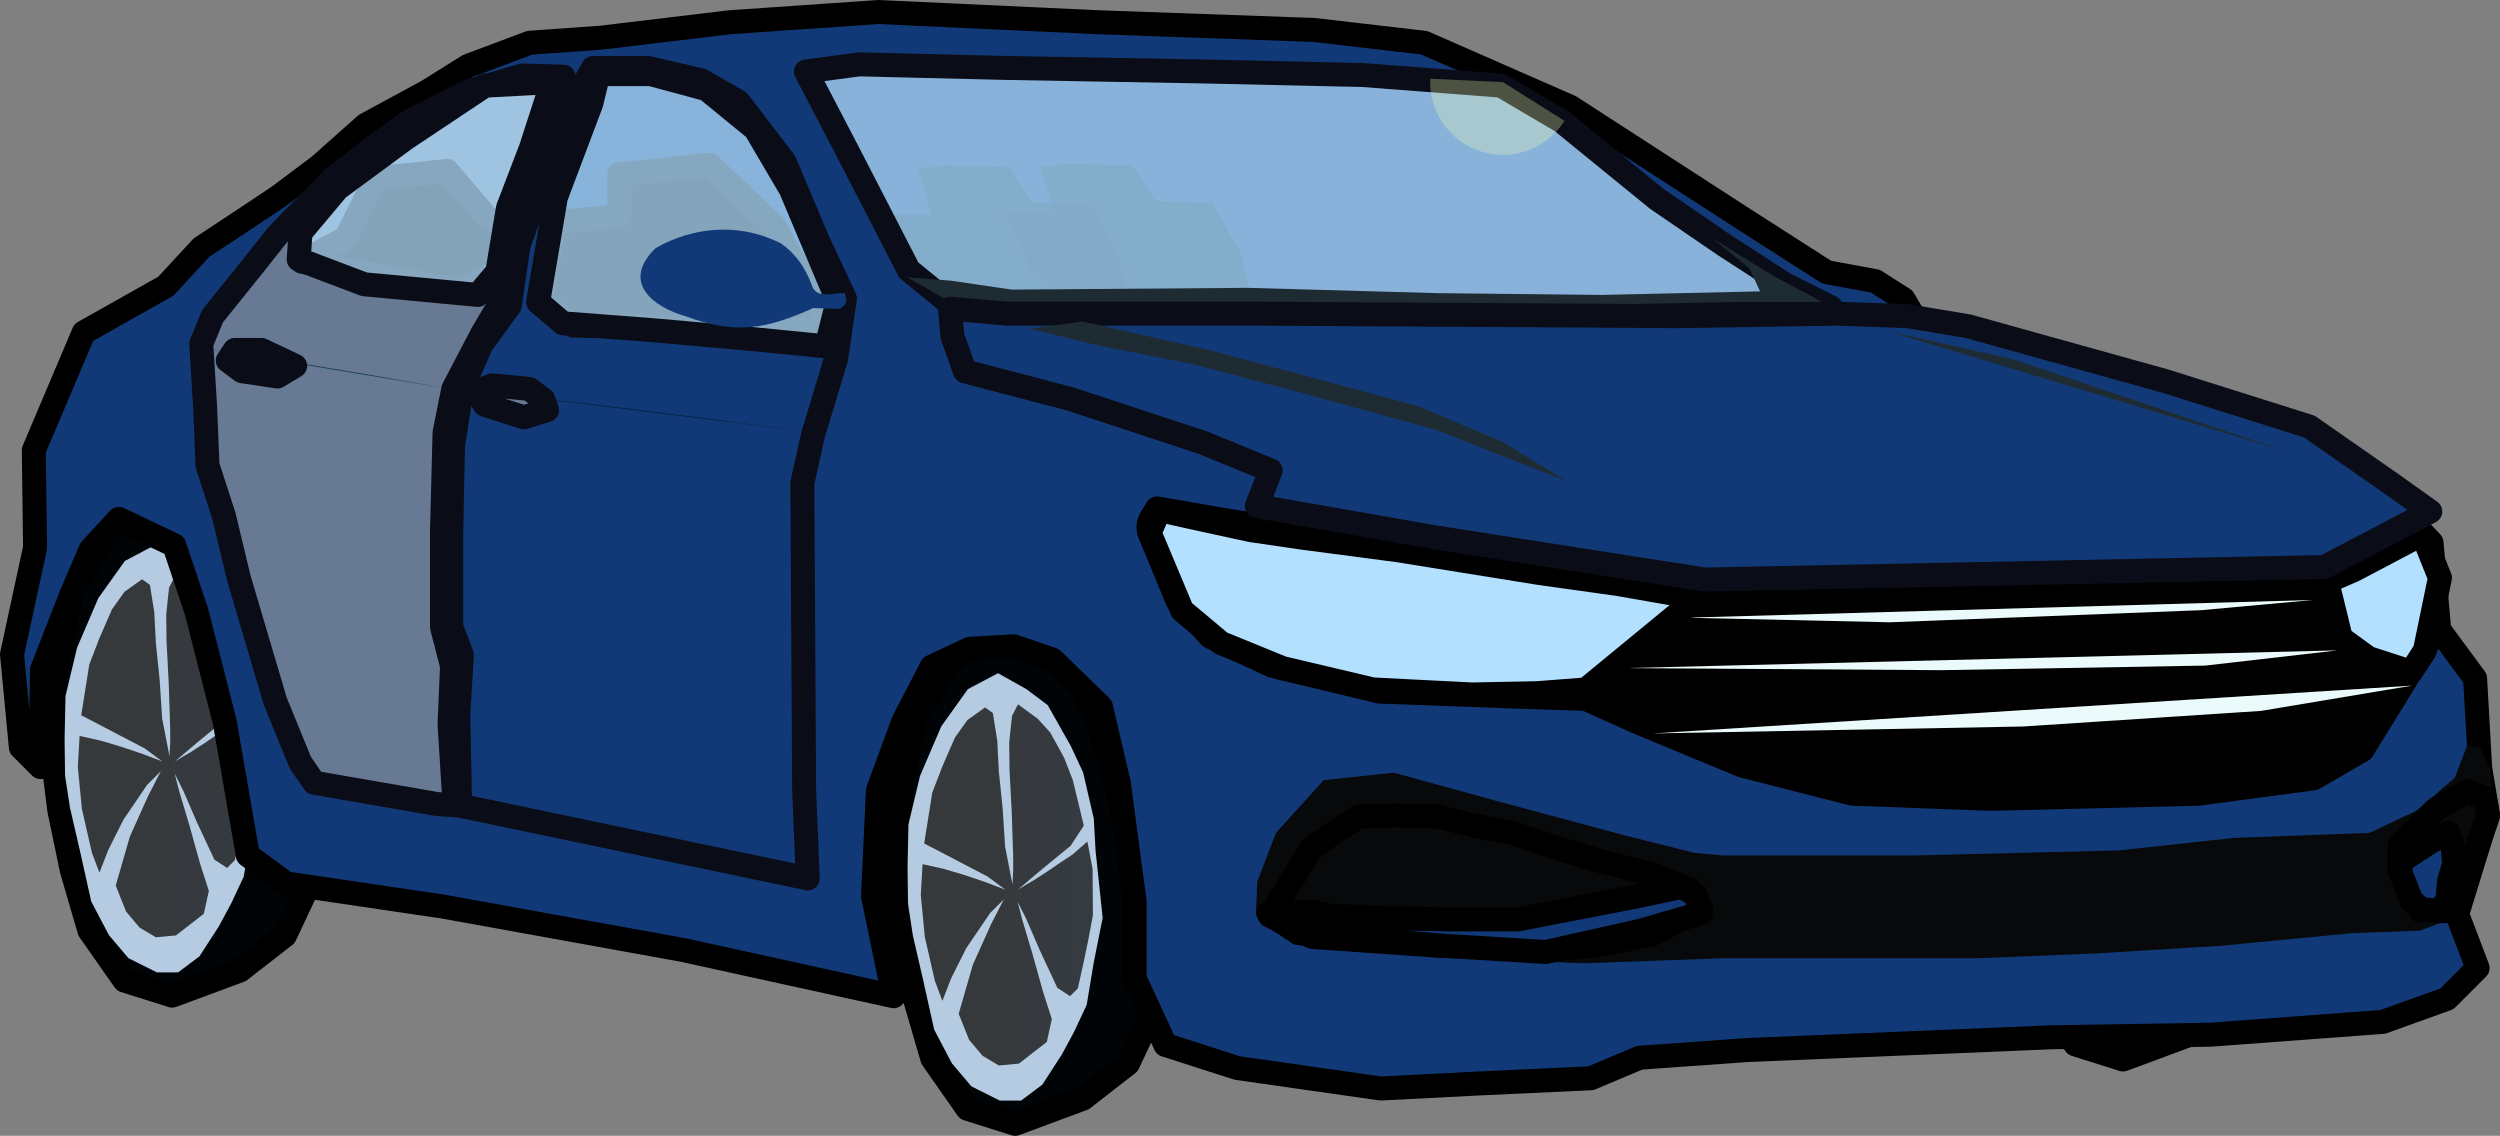 <?xml version="1.0" encoding="UTF-8" standalone="no"?>
<!-- Created with Inkscape (http://www.inkscape.org/) -->

<svg
   version="1.1"
   id="svg1"
   width="338.681"
   height="153.869"
   viewBox="0 0 338.681 153.869"
   sodipodi:docname="blue_car.svg"
   inkscape:version="1.4 (e7c3feb1, 2024-10-09)"
   inkscape:export-filename="semicartoonselfie.png"
   inkscape:export-xdpi="96"
   inkscape:export-ydpi="96"
   xmlns:inkscape="http://www.inkscape.org/namespaces/inkscape"
   xmlns:sodipodi="http://sodipodi.sourceforge.net/DTD/sodipodi-0.dtd"
   xmlns:xlink="http://www.w3.org/1999/xlink"
   xmlns="http://www.w3.org/2000/svg"
   xmlns:svg="http://www.w3.org/2000/svg">
  <rect x="0" y="0" width="338.681" height="153.869" fill="#808080" stroke="none"/>
  <defs
     id="defs1">
    <linearGradient
       inkscape:collect="always"
       xlink:href="#linearGradient8"
       id="linearGradient9"
       x1="174.478"
       y1="233.26"
       x2="197.583"
       y2="233.26"
       gradientUnits="userSpaceOnUse" />
    <linearGradient
       id="linearGradient8"
       inkscape:collect="always">
      <stop
         style="stop-color:#212121;stop-opacity:0.857;"
         offset="0.5"
         id="stop10" />
      <stop
         style="stop-color:#0b0b0b;stop-opacity:0.749;"
         offset="1"
         id="stop9" />
    </linearGradient>
    <linearGradient
       inkscape:collect="always"
       xlink:href="#linearGradient8"
       id="linearGradient1"
       gradientUnits="userSpaceOnUse"
       x1="174.478"
       y1="233.26"
       x2="197.583"
       y2="233.26" />
    <linearGradient
       inkscape:collect="always"
       xlink:href="#linearGradient8"
       id="linearGradient2"
       gradientUnits="userSpaceOnUse"
       x1="174.478"
       y1="233.26"
       x2="197.583"
       y2="233.26" />
  </defs>
  <sodipodi:namedview
     id="namedview1"
     pagecolor="#ffffff"
     bordercolor="#000000"
     borderopacity="0.25"
     inkscape:showpageshadow="2"
     inkscape:pageopacity="0.0"
     inkscape:pagecheckerboard="0"
     inkscape:deskcolor="#d1d1d1"
     showgrid="false"
     inkscape:zoom="0.50911688"
     inkscape:cx="79.549513"
     inkscape:cy="441.94174"
     inkscape:window-width="1392"
     inkscape:window-height="847"
     inkscape:window-x="0"
     inkscape:window-y="25"
     inkscape:window-maximized="0"
     inkscape:current-layer="svg1" />
  <g
     id="g43"
     inkscape:label="blue car 1"
     style="display:inline"
     transform="translate(-52.757,-119.58)">
    <g
       id="g6"
       inkscape:label="tires"
       style="display:inline">
      <g
         id="g7"
         inkscape:label="front right"
         style="display:inline"
         transform="translate(2.718,6.796)">
        <path
           style="display:inline;fill:#000407;fill-opacity:1;stroke:#000000;stroke-width:3.25;stroke-linejoin:round;stroke-miterlimit:0;stroke-opacity:1;paint-order:stroke fill markers"
           d="m 195.034,202.849 c -3.703,-1.264 -9.099,-3.144 -8.155,-2.718 -4.677,-1.06 -6.587,1.508 -8.325,2.548 l -4.587,7.645 -2.039,9.854 -0.68,11.553 1.019,8.155 1.699,8.155 2.378,8.155 4.757,6.796 6.456,2.039 9.174,-3.398 6.116,-4.757 2.718,-5.776 v -9.174 l -0.34,-5.436 -2.039,-8.834 -2.039,-8.834 -2.718,-9.174 z"
           id="path6"
           inkscape:label="tread"
           sodipodi:nodetypes="cccccccccccccccccccc" />
        <path
           style="display:inline;fill:#b4cbe1;fill-opacity:1;stroke:none;stroke-width:3.25;stroke-linejoin:round;stroke-miterlimit:0;stroke-opacity:1;paint-order:stroke fill markers"
           d="m 185.242,203.982 -4.084,2.162 -3.604,5.045 -2.883,6.727 -1.562,6.547 -0.12,5.706 0.06,5.045 0.661,4.325 1.442,6.247 1.442,6.487 2.403,4.565 2.643,3.123 3.844,1.922 h 2.883 l 2.883,-2.162 2.643,-4.084 1.682,-3.123 1.682,-3.604 0.961,-5.766 1.201,-6.007 -0.961,-9.13 -0.24,-4.325 -1.442,-6.247 -1.682,-3.604 -3.123,-5.526 -2.883,-2.162 z"
           id="path7"
           sodipodi:nodetypes="ccccccccccccccccccccccccccc" />
        <path
           style="fill:url(#linearGradient1);stroke:none;stroke-width:3.25;stroke-linejoin:round;stroke-miterlimit:0;stroke-opacity:1;paint-order:stroke fill markers"
           d="m 183.482,208.625 -2.378,1.699 -1.699,2.378 -1.699,3.907 -1.372,3.566 -1.093,6.876 2.911,1.514 2.474,1.295 3.218,1.678 2.378,1.763 -2.824,-1.065 -2.807,-0.942 -2.721,-0.811 -2.849,-0.631 -0.241,4.196 0.549,5.666 1.359,5.946 1.019,2.718 1.189,-3.058 2.039,-4.077 3.228,-4.757 1.869,-1.869 -1.741,3.398 -2.463,5.479 -1.911,6.626 1.402,3.525 1.826,2.166 2.209,1.317 2.718,-0.255 3.78,-2.931 0.68,-3.101 -1.189,-3.695 -1.444,-5.182 -1.346,-4.484 -0.65,-2.523 1.164,2.31 1.781,4.127 2.431,5.217 1.727,1.12 1.052,-1.052 0.68,-3.058 0.68,-3.228 0.68,-3.61 -0.043,-6.286 -0.704,-3.708 -2.02,1.768 -1.627,1.072 -1.794,1.224 -1.835,1.191 -2.151,1.254 0.617,-0.507 2.251,-1.911 4.29,-3.525 1.784,-2.718 -1.487,-6.159 -1.189,-3.058 -1.869,-3.398 -1.699,-1.869 -2.676,-1.954 -0.807,1.571 -0.382,3.61 0.043,3.653 0.297,5.649 0.195,6.048 0.011,1.854 -0.102,2.016 -0.996,-5.118 -0.34,-5.267 -0.51,-4.927 -0.212,-4.162 -0.595,-3.738 z"
           id="path8"
           sodipodi:nodetypes="cccccccccccccccccccccccccccccccccccccccccccccccccccccccccccccccccccccccc" />
      </g>
      <g
         id="g12"
         inkscape:label="rear right"
         style="display:inline"
         transform="translate(-111.481,-10.572)">
        <path
           style="display:inline;fill:#000407;fill-opacity:1;stroke:#000000;stroke-width:3.25;stroke-linejoin:round;stroke-miterlimit:0;stroke-opacity:1;paint-order:stroke fill markers"
           d="m 195.034,202.849 c -3.703,-1.264 -9.099,-3.144 -8.155,-2.718 -4.677,-1.06 -6.587,1.508 -8.325,2.548 l -4.587,7.645 -2.039,9.854 -0.68,11.553 1.019,8.155 1.699,8.155 2.378,8.155 4.757,6.796 6.456,2.039 9.174,-3.398 6.116,-4.757 2.718,-5.776 v -9.174 l -0.34,-5.436 -2.039,-8.834 -2.039,-8.834 -2.718,-9.174 z"
           id="path10"
           inkscape:label="tread"
           sodipodi:nodetypes="cccccccccccccccccccc" />
        <path
           style="display:inline;fill:#b4cbe1;fill-opacity:1;stroke:none;stroke-width:3.25;stroke-linejoin:round;stroke-miterlimit:0;stroke-opacity:1;paint-order:stroke fill markers"
           d="m 185.242,203.982 -4.084,2.162 -3.604,5.045 -2.883,6.727 -1.562,6.547 -0.12,5.706 0.06,5.045 0.661,4.325 1.442,6.247 1.442,6.487 2.403,4.565 2.643,3.123 3.844,1.922 h 2.883 l 2.883,-2.162 2.643,-4.084 1.682,-3.123 1.682,-3.604 0.961,-5.766 1.201,-6.007 -0.961,-9.13 -0.24,-4.325 -1.442,-6.247 -1.682,-3.604 -3.123,-5.526 -2.883,-2.162 z"
           id="path11"
           sodipodi:nodetypes="ccccccccccccccccccccccccccc" />
        <path
           style="fill:url(#linearGradient2);stroke:none;stroke-width:3.25;stroke-linejoin:round;stroke-miterlimit:0;stroke-opacity:1;paint-order:stroke fill markers"
           d="m 183.482,208.625 -2.378,1.699 -1.699,2.378 -1.699,3.907 -1.372,3.566 -1.093,6.876 2.911,1.514 2.474,1.295 3.218,1.678 2.378,1.763 -2.824,-1.065 -2.807,-0.942 -2.721,-0.811 -2.849,-0.631 -0.241,4.196 0.549,5.666 1.359,5.946 1.019,2.718 1.189,-3.058 2.039,-4.077 3.228,-4.757 1.869,-1.869 -1.741,3.398 -2.463,5.479 -1.911,6.626 1.402,3.525 1.826,2.166 2.209,1.317 2.718,-0.255 3.78,-2.931 0.68,-3.101 -1.189,-3.695 -1.444,-5.182 -1.346,-4.484 -0.65,-2.523 1.164,2.31 1.781,4.127 2.431,5.217 1.727,1.12 1.052,-1.052 0.68,-3.058 0.68,-3.228 0.68,-3.61 -0.043,-6.286 -0.704,-3.708 -2.02,1.768 -1.627,1.072 -1.794,1.224 -1.835,1.191 -2.151,1.254 0.617,-0.507 2.251,-1.911 4.29,-3.525 1.784,-2.718 -1.487,-6.159 -1.189,-3.058 -1.869,-3.398 -1.699,-1.869 -2.676,-1.954 -0.807,1.571 -0.382,3.61 0.043,3.653 0.297,5.649 0.195,6.048 0.011,1.854 -0.102,2.016 -0.996,-5.118 -0.34,-5.267 -0.51,-4.927 -0.212,-4.162 -0.595,-3.738 z"
           id="path12"
           sodipodi:nodetypes="cccccccccccccccccccccccccccccccccccccccccccccccccccccccccccccccccccccccc" />
      </g>
      <g
         id="g15"
         inkscape:label="rear left"
         style="display:inline"
         transform="translate(152.806,-1.922)">
        <path
           style="display:inline;fill:#000407;fill-opacity:1;stroke:#000000;stroke-width:3.25;stroke-linejoin:round;stroke-miterlimit:0;stroke-opacity:1;paint-order:stroke fill markers"
           d="m 195.034,202.849 c -3.703,-1.264 -9.099,-3.144 -8.155,-2.718 -4.677,-1.06 -6.587,1.508 -8.325,2.548 l -4.587,7.645 -2.039,9.854 -0.68,11.553 1.019,8.155 1.699,8.155 2.378,8.155 4.757,6.796 6.456,2.039 9.174,-3.398 6.116,-4.757 2.718,-5.776 v -9.174 l -0.34,-5.436 -2.039,-8.834 -2.039,-8.834 -2.718,-9.174 z"
           id="path13"
           inkscape:label="tread"
           sodipodi:nodetypes="cccccccccccccccccccc" />
        <path
           style="display:none;fill:#b4cbe1;fill-opacity:1;stroke:none;stroke-width:3.25;stroke-linejoin:round;stroke-miterlimit:0;stroke-opacity:1;paint-order:stroke fill markers"
           d="m 185.242,203.982 -4.084,2.162 -3.604,5.045 -2.883,6.727 -1.562,6.547 -0.12,5.706 0.06,5.045 0.661,4.325 1.442,6.247 1.442,6.487 2.403,4.565 2.643,3.123 3.844,1.922 h 2.883 l 2.883,-2.162 2.643,-4.084 1.682,-3.123 1.682,-3.604 0.961,-5.766 1.201,-6.007 -0.961,-9.13 -0.24,-4.325 -1.442,-6.247 -1.682,-3.604 -3.123,-5.526 -2.883,-2.162 z"
           id="path14"
           sodipodi:nodetypes="ccccccccccccccccccccccccccc" />
        <path
           style="display:none;fill:url(#linearGradient9);stroke:none;stroke-width:3.25;stroke-linejoin:round;stroke-miterlimit:0;stroke-opacity:1;paint-order:stroke fill markers"
           d="m 183.482,208.625 -2.378,1.699 -1.699,2.378 -1.699,3.907 -1.372,3.566 -1.093,6.876 2.911,1.514 2.474,1.295 3.218,1.678 2.378,1.763 -2.824,-1.065 -2.807,-0.942 -2.721,-0.811 -2.849,-0.631 -0.241,4.196 0.549,5.666 1.359,5.946 1.019,2.718 1.189,-3.058 2.039,-4.077 3.228,-4.757 1.869,-1.869 -1.741,3.398 -2.463,5.479 -1.911,6.626 1.402,3.525 1.826,2.166 2.209,1.317 2.718,-0.255 3.78,-2.931 0.68,-3.101 -1.189,-3.695 -1.444,-5.182 -1.346,-4.484 -0.65,-2.523 1.164,2.31 1.781,4.127 2.431,5.217 1.727,1.12 1.052,-1.052 0.68,-3.058 0.68,-3.228 0.68,-3.61 -0.043,-6.286 -0.704,-3.708 -2.02,1.768 -1.627,1.072 -1.794,1.224 -1.835,1.191 -2.151,1.254 0.617,-0.507 2.251,-1.911 4.29,-3.525 1.784,-2.718 -1.487,-6.159 -1.189,-3.058 -1.869,-3.398 -1.699,-1.869 -2.676,-1.954 -0.807,1.571 -0.382,3.61 0.043,3.653 0.297,5.649 0.195,6.048 0.011,1.854 -0.102,2.016 -0.996,-5.118 -0.34,-5.267 -0.51,-4.927 -0.212,-4.162 -0.595,-3.738 z"
           id="path15"
           sodipodi:nodetypes="cccccccccccccccccccccccccccccccccccccccccccccccccccccccccccccccccccccccc" />
      </g>
    </g>
    <g
       id="g38"
       inkscape:label="chassis"
       style="display:inline">
      <path
         style="display:inline;fill:#123977;fill-opacity:1;stroke:#000000;stroke-width:3.25;stroke-linejoin:round;stroke-miterlimit:0;stroke-opacity:1;paint-order:stroke fill markers"
         d="m 80.532,149.278 5.232,-3.445 5.208,-3.472 5.556,-4.167 6.25,-5.556 8.333,-4.514 5.556,-3.472 8.333,-3.125 9.722,-0.694 17.361,-2.083 20.139,-1.389 29.861,1.389 29.167,1.042 14.931,1.736 19.792,8.681 23.611,15.278 11.111,7.118 6.597,1.215 3.819,2.431 2.778,4.688 22.222,5.035 14.931,4.514 c 13.464,4.575 17.245,8.343 25.694,12.5 l 5.903,6.25 1.042,11.806 4.861,6.597 0.694,12.153 1.042,6.25 -4.167,13.542 2.778,7.292 -4.167,4.167 -8.681,3.125 -23.264,1.736 -21.528,0.347 -41.319,1.736 -14.583,1.042 -6.597,2.778 -14.931,0.694 -13.542,0.694 -19.444,-2.778 -9.722,-3.125 -4.167,-9.028 v -10.417 l -2.128,-15.957 -2.438,-10.424 -6.567,-6.377 -5.201,-1.796 -5.992,0.332 -5.171,2.438 -3.819,7.359 -3.457,9.382 -0.665,14.296 2.8,13.594 -28.472,-6.25 -32.639,-5.903 -21.181,-3.125 -5.208,-3.819 -3.125,-18.056 -3.819,-14.931 -3.018,-9.001 -7.504,-3.579 -3.819,4.14 -2.644,6.171 -3.951,10.122 -0.188,13.193 -2.671,-2.669 -1.203,-12.607 3.123,-14.45 -0.174,-13.194 6.771,-15.972 11.111,-6.25 z"
         id="path1"
         inkscape:label="chassis"
         sodipodi:nodetypes="cccccccccccccccccccccccccccccccccccccccccccccccccccccccccccccccccccccccc"
         transform="translate(-0.481,3.844)" />
    </g>
    <g
       id="g8"
       inkscape:label="headlights"
       style="display:inline"
       transform="translate(-0.481,3.844)">
      <path
         style="display:inline;fill:#000000;fill-opacity:1;stroke:#000000;stroke-width:3.25;stroke-linejoin:round;stroke-miterlimit:0;stroke-opacity:1;paint-order:stroke fill markers"
         d="m 284.722,196.181 25.694,0.694 41.774,-1.442 17.468,-1.042 6.143,-3.926 5.176,-2.431 1.661,4.674 v 9.375 l -4.861,7.986 -4.514,7.292 -6.597,3.819 -15.625,2.083 -28.125,0.694 -18.75,-0.694 -14.931,-3.819 L 275,213.542 l -6.944,-3.125 -10.417,-0.347 -17.496,-0.642 -14.554,-3.499 -8.388,-3.926 -4.488,-4.968 -3.765,-9.18 c -0.465,-1.314 0.461,-2.231 1.047,-3.245 l 8.754,1.522 15.465,2.464 12.607,1.736 17.549,2.431 z"
         id="path2"
         inkscape:label="headlight grille"
         sodipodi:nodetypes="ccccccccccccccccccccccccccccc" />
      <g
         id="g5"
         inkscape:label="grille shading"
         style="display:inline;fill:#ebfafb;fill-opacity:1">
        <path
           style="fill:#ebfafb;fill-opacity:1;stroke:none;stroke-width:3.25;stroke-linejoin:round;stroke-miterlimit:0;stroke-opacity:1;paint-order:stroke fill markers"
           d="m 281.586,199.417 27.681,0.621 42.204,-1.641 15.168,-1.383"
           id="path5"
           sodipodi:nodetypes="cccc" />
        <path
           style="display:inline;fill:#ebfafb;fill-opacity:1;stroke:none;stroke-width:3.523;stroke-linejoin:round;stroke-miterlimit:0;stroke-opacity:1;paint-order:stroke fill markers"
           d="m 273.368,206.245 42.85,0.281 35.766,-0.621 17.936,-2.063"
           id="path5-9"
           sodipodi:nodetypes="cccc" />
        <path
           style="display:inline;fill:#ebfafb;fill-opacity:1;stroke:none;stroke-width:3.802;stroke-linejoin:round;stroke-miterlimit:0;stroke-opacity:1;paint-order:stroke fill markers"
           d="m 277.142,215.097 50.156,-0.94 32.272,-2.118 20.463,-3.425"
           id="path5-9-7"
           sodipodi:nodetypes="cccc" />
      </g>
      <path
         style="display:inline;fill:#b3e0fe;fill-opacity:1;stroke:#000000;stroke-width:3.25;stroke-linejoin:round;stroke-miterlimit:0;stroke-opacity:1;paint-order:stroke fill markers"
         d="m 381.404,188.069 -9.344,4.927 -3.568,1.529 1.869,7.645 3.738,2.718 5.776,1.869 1.869,-2.888 2.039,-9.854 z"
         id="path4"
         inkscape:label="left headlight"
         sodipodi:nodetypes="ccccccccc" />
      <path
         style="fill:#b3e0fe;fill-opacity:1;stroke:#000000;stroke-width:3.25;stroke-linejoin:round;stroke-miterlimit:0;stroke-opacity:1;paint-order:stroke fill markers"
         d="m 226.974,206.247 -8.325,-3.398 -5.267,-4.417 -4.417,-10.533 1.359,-3.058 4.587,1.019 7.815,1.699 6.965,1.019 12.912,1.699 19.028,3.058 10.873,1.529 6.796,1.189 4.077,0.51 -15.29,12.572 -6.626,0.51 -8.834,0.17 -13.421,-0.68 z"
         id="path3"
         sodipodi:nodetypes="cccccccccccccccccc"
         inkscape:label="right headlight" />
    </g>
    <g
       id="g18"
       inkscape:label="lower grille">
      <path
         style="fill:#07090b;fill-opacity:1;stroke:none;stroke-width:3.25;stroke-linejoin:round;stroke-miterlimit:0;stroke-opacity:1;paint-order:stroke fill markers"
         d="m 286.096,235.468 h 11.553 14.611 l 27.522,-0.68 15.63,-1.699 18.348,-0.68 6.456,-3.058 5.097,-4.417 1.699,-4.417 1.699,0.34 1.359,2.718 0.463,7.111 -0.837,-3.034 -2.684,-1.019 -3.907,2.209 -5.267,4.927 -0.34,3.058 2.378,5.606 4.728,1.737 -4.048,1.491 -9.174,0.34 -17.669,1.699 -16.649,1.019 -16.309,0.68 h -18.348 -16.309 l -18.688,0.68 -9.514,-0.34 15.97,-3.058 10.193,-4.077 -2.039,-3.398 -12.572,-3.738 -8.495,-2.378 -12.912,-3.058 -11.553,-0.34 -5.436,3.738 -4.417,6.796 -3.738,3.398 0.17,-4.587 2.548,-6.626 6.456,-7.135 9.514,-1.019 13.591,3.738 17.669,4.757 9.514,2.378 z"
         id="path16"
         sodipodi:nodetypes="cccccccccccccccccccccccccccccccccccccccccccccc"
         inkscape:label="grille" />
      <g
         id="g19"
         inkscape:label="right scoop">
        <path
           style="display:inline;fill:#07090b;fill-opacity:1;stroke:#000000;stroke-width:3.25;stroke-linejoin:round;stroke-miterlimit:0;stroke-opacity:1;paint-order:stroke fill markers"
           d="m 224.765,243.623 5.776,2.888 16.989,1.189 14.78,0.51 6.626,-0.51 7.645,-1.529 6.626,-3.568 -1.529,-2.548 -5.097,-2.039 -6.796,-1.699 -5.606,-1.699 -6.626,-2.209 -5.267,-1.019 -4.757,-1.189 -5.606,-0.17 -5.097,0.17 -3.907,2.548 -2.548,1.869 -3.058,4.927 z"
           id="path17"
           inkscape:label="right scoop" />
        <path
           style="fill:#123977;fill-opacity:1;stroke:#000000;stroke-width:3.25;stroke-linejoin:round;stroke-miterlimit:0;stroke-opacity:1;paint-order:stroke fill markers"
           d="m 224.595,243.283 4.077,2.718 19.537,1.699 13.931,0.849 12.912,-2.888 8.155,-2.378 -0.68,-2.378 -1.869,-1.189 -6.456,1.359 -15.8,3.058 h -9.344 l -8.834,-0.17 -7.475,-0.34 -2.209,-0.51 h -3.058 z"
           id="path18" />
      </g>
      <g
         id="g27"
         inkscape:label="left scoop">
        <path
           style="display:inline;fill:#07090b;fill-opacity:1;stroke:#000000;stroke-width:3.25;stroke-linejoin:round;stroke-miterlimit:0;stroke-opacity:1;paint-order:stroke fill markers"
           d="m 384.049,243.03 -3.475,-0.126 -2.763,-5.406 v -3.364 l 4.925,-4.925 4.359,-2.491 2.294,1.019 0.425,2.378 -3.992,11.637 z"
           id="path19"
           sodipodi:nodetypes="cccccccccc" />
        <path
           style="fill:#123977;fill-opacity:1;stroke:#000000;stroke-width:3.25;stroke-linejoin:round;stroke-miterlimit:0;stroke-opacity:1;paint-order:stroke fill markers"
           d="m 383.358,242.943 0.934,-1.444 0.255,-2.548 0.68,-2.378 -0.255,-2.888 -0.51,-1.274 -2.378,1.189 -2.718,1.784 -1.444,0.934 0.085,1.614 1.444,3.653 1.359,1.189 z"
           id="path20"
           sodipodi:nodetypes="ccccccccccccc"
           inkscape:label="left scoop" />
      </g>
    </g>
    <path
       style="fill:#011e32;fill-opacity:0.729;stroke:none;stroke-width:3.25;stroke-linejoin:round;stroke-miterlimit:0;stroke-opacity:1;paint-order:stroke fill markers"
       d="m 172.508,148.722 h 6.487 l -1.922,-6.247 3.844,-0.481 8.649,0.24 3.123,4.805 7.688,0.24 3.844,6.727 1.682,6.727 h -8.89 l -12.013,-1.201 -4.565,0.24 -4.565,-3.123 z"
       id="path34" />
    <path
       style="fill:#011e32;fill-opacity:0.729;stroke:none;stroke-width:3.25;stroke-linejoin:round;stroke-miterlimit:0;stroke-opacity:1;paint-order:stroke fill markers"
       d="m 189.086,148.482 h 6.487 l -1.922,-6.247 3.844,-0.481 8.649,0.24 3.123,4.805 7.688,0.24 3.844,6.727 1.682,6.727 h -8.89 l -12.013,-1.201 -4.565,0.24 -4.565,-3.123 z"
       id="path35" />
    <path
       style="display:inline;fill:#b3e0fe;fill-opacity:0.729;stroke:#0a0d17;stroke-width:3.25;stroke-linejoin:round;stroke-miterlimit:0;stroke-opacity:1;paint-order:stroke fill markers"
       d="m 161.936,129.261 5.766,11.052 8.169,15.857 5.286,4.325 9.61,1.442 27.39,-0.481 h 36.039 l 46.611,-0.24 -6.247,-3.123 -8.169,-5.286 -9.13,-6.247 -12.974,-10.572 -8.169,-4.805 -18.74,-1.442 -21.624,-0.481 -26.909,-0.481 -19.701,-0.481 z"
       id="path21"
       inkscape:label="windshield"
       sodipodi:nodetypes="cccccccccccccccccc" />
    <path
       style="fill:#1e2b33;fill-opacity:1;stroke:none;stroke-width:3.25;stroke-linejoin:round;stroke-miterlimit:0;stroke-opacity:1;paint-order:stroke fill markers"
       d="m 180.677,160.014 -5.045,-2.883 6.007,0.481 8.169,1.201 31.955,-0.24 25.708,0.721 22.344,0.24 21.383,-0.481 -1.442,-3.123 -5.045,-4.084 8.169,5.045 6.727,3.604 h -12.253 l -24.026,0.481 -28.111,-0.24 h -30.273 -15.617 z"
       id="path36" />
    <path
       style="fill:#f3feb3;fill-opacity:0.287;stroke:none;stroke-width:3.25;stroke-linejoin:round;stroke-miterlimit:0;stroke-opacity:1;paint-order:stroke fill markers"
       id="path22"
       sodipodi:type="arc"
       sodipodi:cx="256.35892"
       sodipodi:cy="130.70219"
       sodipodi:rx="9.8507175"
       sodipodi:ry="9.8507175"
       sodipodi:start="0.56116341"
       sodipodi:end="3.1879025"
       sodipodi:arc-type="slice"
       d="m 264.699,135.944 a 9.851,9.851 0 0 1 -11.286,4.158 9.851,9.851 0 0 1 -6.894,-9.856 l 9.84,0.456 z"
       inkscape:label="sunshine" />
    <g
       id="g33"
       inkscape:label="windshield" />
    <g
       id="g37"
       inkscape:label="hood">
      <path
         style="display:inline;fill:#123977;fill-opacity:1;stroke:#0a0d17;stroke-width:3.25;stroke-linejoin:round;stroke-miterlimit:0;stroke-opacity:1;paint-order:stroke fill markers"
         d="m 301.725,162.076 -21.746,0.34 -56.404,-0.34 h -20.727 -13.591 l -7.815,-0.68 0.34,3.738 1.699,4.757 14.271,3.738 17.95,5.917 9.198,3.755 -1.871,4.839 24.265,4.259 36.422,5.694 83.926,-1.699 14.353,-7.516 -5.179,-3.696 -11.213,-7.815 -19.368,-6.116 -26.843,-7.475 -8.155,-1.359 z"
         id="path23"
         inkscape:label="hood"
         sodipodi:nodetypes="cccccccccccccccccccccc" />
      <path
         style="fill:#1e2b33;fill-opacity:1;stroke:none;stroke-width:3.25;stroke-linejoin:round;stroke-miterlimit:0;stroke-opacity:1;paint-order:stroke fill markers"
         d="m 192.209,164.099 9.851,2.403 12.253,2.403 13.695,3.604 19.221,5.286 17.779,6.968 -8.649,-5.286 -11.292,-4.805 -14.175,-3.844 -14.416,-3.844 -17.059,-3.844 z"
         id="path37" />
      <path
         style="fill:#1e2b33;fill-opacity:1;stroke:none;stroke-width:3.452;stroke-linejoin:round;stroke-miterlimit:0;stroke-opacity:1;paint-order:stroke fill markers"
         d="m 308.521,164.454 17.13,3.855 36.895,12.455"
         id="path38" />
    </g>
    <path
       style="display:inline;fill:#123977;fill-opacity:1;stroke:#0a0d17;stroke-width:3.25;stroke-linejoin:round;stroke-miterlimit:0;stroke-opacity:1;paint-order:stroke fill markers"
       d="m 115.085,228.729 47.091,9.851 -0.481,-12.013 -0.24,-41.565 1.442,-6.487 3.123,-10.331 1.201,-8.169 -3.604,-7.688 -4.565,-10.812 -6.247,-8.169 -5.045,-2.883 -7.208,-1.682 h -7.448 l -3.844,6.727 -6.247,17.299 -1.201,8.169 -3.844,5.286 -2.643,6.007 -1.201,7.688 -0.24,12.013 v 12.494 l 1.442,3.844 -0.481,8.169 z"
       id="path24"
       inkscape:label="front door" />
    <path
       style="display:inline;fill:#011e32;fill-opacity:0.729;stroke:none;stroke-width:3.769;stroke-linejoin:round;stroke-miterlimit:0;stroke-opacity:1;paint-order:stroke fill markers"
       d="m 161.936,178.034 -14.54,-1.922 -11.632,-1.442 -20.679,-2.403"
       id="path32" />
    <path
       style="display:inline;fill:#687994;fill-opacity:1;stroke:#0a0d17;stroke-width:3.25;stroke-linejoin:round;stroke-miterlimit:0;stroke-opacity:1;paint-order:stroke fill markers"
       d="m 118.449,174.43 5.286,1.682 3.123,-0.961 -0.481,-1.442 -1.922,-1.442 -5.045,-0.481 -2.104,0.82 z"
       id="path25"
       inkscape:label="handle"
       sodipodi:nodetypes="cccccccc" />
    <path
       style="display:inline;fill:#000000;fill-opacity:0.991;stroke:#0a0d17;stroke-width:3.25;stroke-linejoin:round;stroke-miterlimit:0;stroke-opacity:1;paint-order:stroke fill markers"
       d="m 125.996,160.81 1.823,-11.127 8.804,-0.832 0.033,-5.66 12.268,-1.263 8.647,8.203 8.07,14.254 -35.249,-0.692 z"
       id="path27"
       inkscape:label="seat"
       sodipodi:nodetypes="ccccccccc" />
    <path
       style="display:inline;fill:#b3e0fe;fill-opacity:0.731;stroke:#0a0d17;stroke-width:3.25;stroke-linejoin:round;stroke-miterlimit:0;stroke-opacity:1;paint-order:stroke fill markers"
       d="m 125.657,160.495 2.403,-14.175 4.805,-12.734 0.961,-3.964 h 7.088 l 7.568,2.042 6.607,5.406 4.805,8.169 6.367,15.136 -1.562,6.127 -9.731,-0.961 -13.455,-1.201 -12.494,-0.961 z"
       id="path26"
       inkscape:label="window"
       sodipodi:nodetypes="cccccccccccccc" />
    <path
       style="display:inline;fill:#123977;fill-opacity:1;stroke:none;stroke-width:3.25;stroke-linejoin:round;stroke-miterlimit:0;stroke-opacity:1;paint-order:stroke fill markers"
       d="m 167.198,159.276 c -1.58,0.002 -3.573,0.727 -4.325,-0.721 -1.054,-2.979 -2.575,-4.79 -4.325,-6.007 -9.123,-4.562 -17.034,0.704 -17.059,0.721 -4.622,4.622 -0.171,7.914 4.084,9.13 6.902,2.581 11.09,1.734 17.352,-1.087 l 3.551,0.126 c 1.334,-0.721 0.908,-1.442 0.721,-2.162 z"
       id="path41"
       sodipodi:nodetypes="cccccccc"
       inkscape:label="mirror" />
    <g
       id="g25"
       inkscape:label="front door"
       style="display:inline" />
    <g
       id="g28"
       inkscape:label="back door"
       style="display:inline">
      <path
         style="display:inline;fill:#687994;fill-opacity:1;stroke:#0a0d17;stroke-width:3.25;stroke-linejoin:round;stroke-miterlimit:0;stroke-opacity:1;paint-order:stroke fill markers"
         d="m 129.117,129.966 -5.606,-0.17 -7.475,2.209 -7.645,3.907 -4.587,3.228 -5.946,4.587 -7.475,7.645 -3.228,4.077 -5.606,6.966 -1.529,3.738 0.51,8.325 0.34,8.155 2.209,6.796 2.039,8.495 4.927,16.649 3.398,8.325 1.869,2.718 7.815,1.359 8.834,1.529 2.378,0.17 -0.68,-11.043 0.34,-7.815 -1.359,-5.267 v -13.082 l 0.34,-13.251 1.189,-5.946 3.907,-7.475 2.209,-3.738 1.699,-8.495 1.869,-5.267 4.247,-11.892 z"
         id="path28"
         inkscape:label="back door" />
      <path
         style="display:inline;fill:#000000;fill-opacity:0.991;stroke:#0a0d17;stroke-width:3.25;stroke-linejoin:round;stroke-miterlimit:0;stroke-opacity:1;paint-order:stroke fill markers"
         d="m 99.641,151.811 4.031,-8.069 9.654,-1.002 5.47,6.403 2.924,1.116 -1.206,5.825 -5.181,2.871 -21.658,-3.92 z"
         id="path33"
         inkscape:label="seat"
         sodipodi:nodetypes="ccccccccc" />
      <path
         style="fill:#b3e0fe;fill-opacity:0.729;stroke:#0a0d17;stroke-width:3.25;stroke-linejoin:round;stroke-miterlimit:0;stroke-opacity:1;paint-order:stroke fill markers"
         d="m 127.579,130.702 -9.13,0.481 -10.812,7.208 -9.13,6.727 -5.045,6.007 -0.24,3.604 8.89,3.364 15.377,1.442 2.643,-3.123 1.442,-8.649 3.123,-8.169 z"
         id="path29"
         inkscape:label="window" />
      <path
         style="display:inline;fill:#013150;fill-opacity:0.729;stroke:none;stroke-width:3.25;stroke-linejoin:round;stroke-miterlimit:0;stroke-opacity:1;paint-order:stroke fill markers"
         d="m 113.644,172.267 -10.812,-1.922 -8.649,-1.442 -15.377,-2.403"
         id="path31" />
      <path
         style="fill:#b3e0fe;fill-opacity:0.729;stroke:#0a0d17;stroke-width:3.25;stroke-linejoin:round;stroke-miterlimit:0;stroke-opacity:1;paint-order:stroke fill markers"
         d="m 88.176,166.982 h -3.604 l -0.961,1.442 1.922,1.442 4.805,0.721 2.403,-1.442 z"
         id="path30"
         inkscape:label="handle" />
    </g>
  </g>
</svg>
